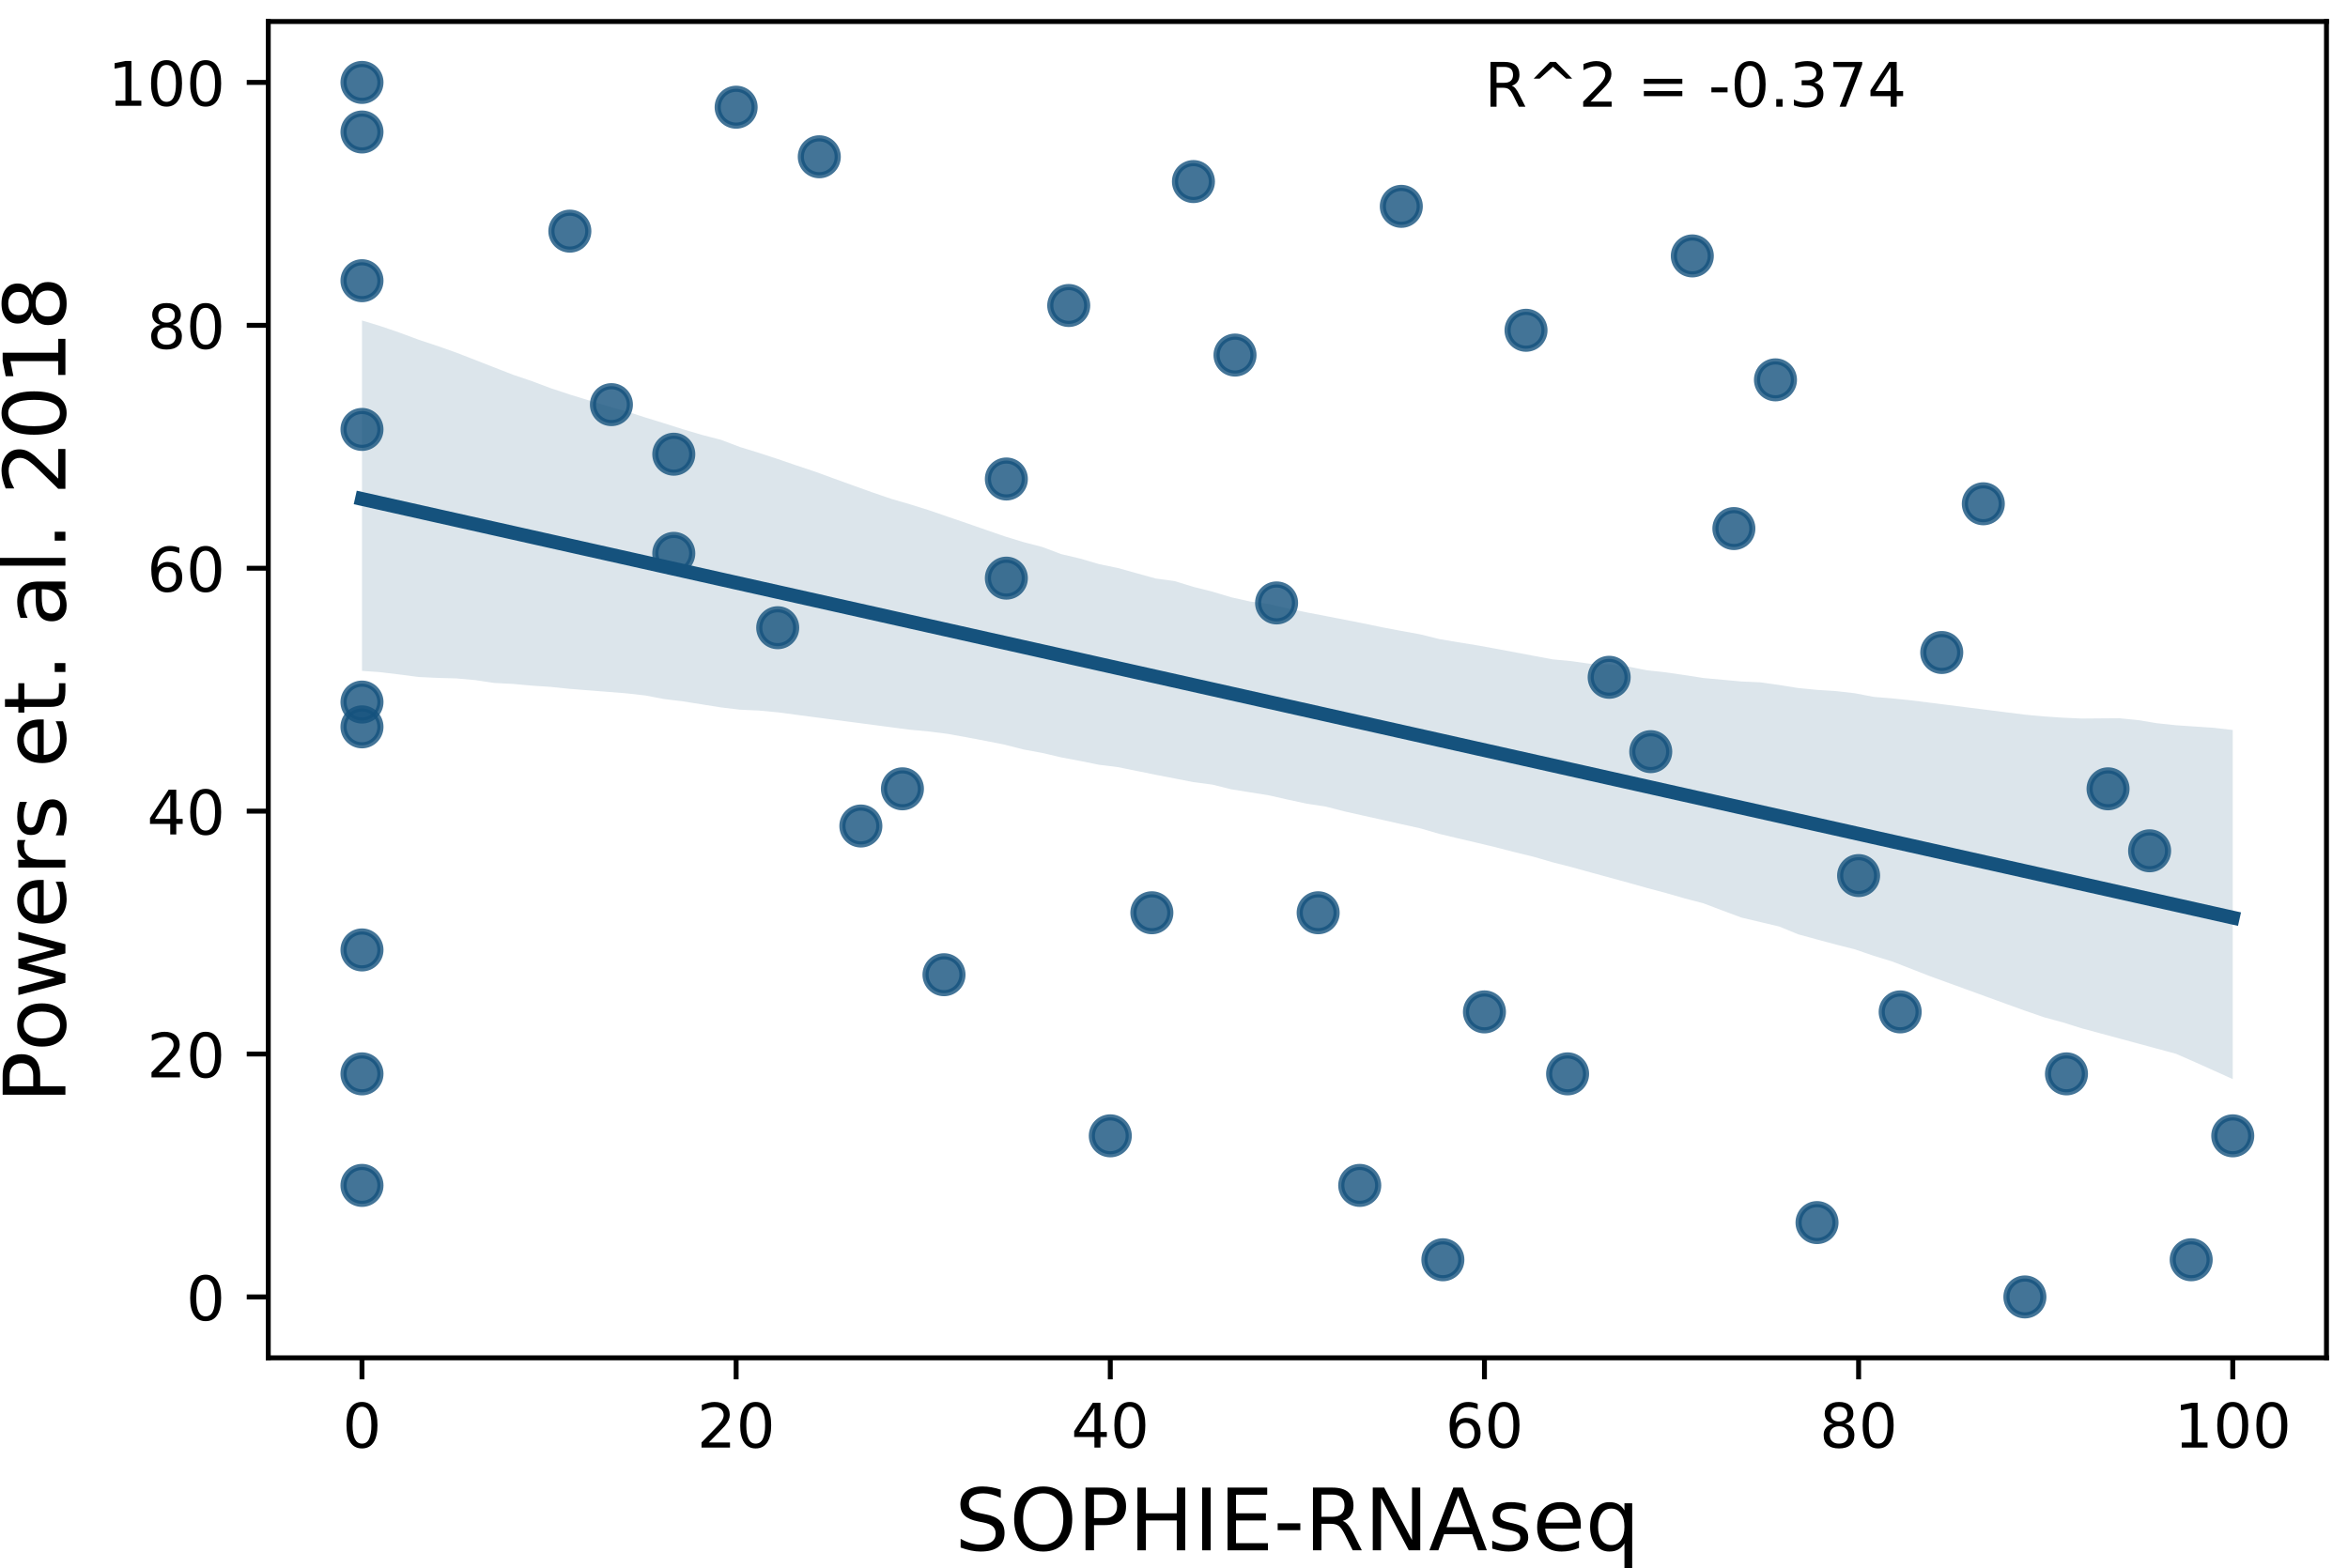 <?xml version="1.0" encoding="utf-8" standalone="no"?>
<!DOCTYPE svg PUBLIC "-//W3C//DTD SVG 1.1//EN"
  "http://www.w3.org/Graphics/SVG/1.1/DTD/svg11.dtd">
<!-- Created with matplotlib (https://matplotlib.org/) -->
<svg height="255.167pt" version="1.1" viewBox="0 0 381.937 255.167" width="381.937pt" xmlns="http://www.w3.org/2000/svg" xmlns:xlink="http://www.w3.org/1999/xlink">
 <defs>
  <style type="text/css">
*{stroke-linecap:butt;stroke-linejoin:round;}
  </style>
 </defs>
 <g id="figure_1">
  <g id="patch_1">
   <path d="M 0 255.167
L 381.937 255.167
L 381.937 0
L 0 0
z
" style="fill:none;"/>
  </g>
  <g id="axes_1">
   <g id="patch_2">
    <path d="M 43.637 220.94
L 378.437 220.94
L 378.437 3.5
L 43.637 3.5
z
" style="fill:none;"/>
   </g>
   <g id="PathCollection_1">
    <defs>
     <path d="M 0 3
C 0.796 3 1.559 2.684 2.121 2.121
C 2.684 1.559 3 0.796 3 0
C 3 -0.796 2.684 -1.559 2.121 -2.121
C 1.559 -2.684 0.796 -3 0 -3
C -0.796 -3 -1.559 -2.684 -2.121 -2.121
C -2.684 -1.559 -3 -0.796 -3 0
C -3 0.796 -2.684 1.559 -2.121 2.121
C -1.559 2.684 -0.796 3 0 3
z
" id="ma6143e2be0" style="stroke:#15527d;stroke-opacity:0.8;"/>
    </defs>
    <g clip-path="url(#p92feacc9fe)">
     <use style="fill:#15527d;fill-opacity:0.8;stroke:#15527d;stroke-opacity:0.8;" x="58.882" xlink:href="#ma6143e2be0" y="13.411"/>
     <use style="fill:#15527d;fill-opacity:0.8;stroke:#15527d;stroke-opacity:0.8;" x="153.556" xlink:href="#ma6143e2be0" y="158.6"/>
     <use style="fill:#15527d;fill-opacity:0.8;stroke:#15527d;stroke-opacity:0.8;" x="309.092" xlink:href="#ma6143e2be0" y="164.649"/>
     <use style="fill:#15527d;fill-opacity:0.8;stroke:#15527d;stroke-opacity:0.8;" x="58.882" xlink:href="#ma6143e2be0" y="118.27"/>
     <use style="fill:#15527d;fill-opacity:0.8;stroke:#15527d;stroke-opacity:0.8;" x="248.23" xlink:href="#ma6143e2be0" y="53.741"/>
     <use style="fill:#15527d;fill-opacity:0.8;stroke:#15527d;stroke-opacity:0.8;" x="109.601" xlink:href="#ma6143e2be0" y="90.038"/>
     <use style="fill:#15527d;fill-opacity:0.8;stroke:#15527d;stroke-opacity:0.8;" x="282.042" xlink:href="#ma6143e2be0" y="86.005"/>
     <use style="fill:#15527d;fill-opacity:0.8;stroke:#15527d;stroke-opacity:0.8;" x="187.368" xlink:href="#ma6143e2be0" y="148.517"/>
     <use style="fill:#15527d;fill-opacity:0.8;stroke:#15527d;stroke-opacity:0.8;" x="194.131" xlink:href="#ma6143e2be0" y="29.543"/>
     <use style="fill:#15527d;fill-opacity:0.8;stroke:#15527d;stroke-opacity:0.8;" x="92.694" xlink:href="#ma6143e2be0" y="37.609"/>
     <use style="fill:#15527d;fill-opacity:0.8;stroke:#15527d;stroke-opacity:0.8;" x="133.269" xlink:href="#ma6143e2be0" y="25.51"/>
     <use style="fill:#15527d;fill-opacity:0.8;stroke:#15527d;stroke-opacity:0.8;" x="163.7" xlink:href="#ma6143e2be0" y="94.071"/>
     <use style="fill:#15527d;fill-opacity:0.8;stroke:#15527d;stroke-opacity:0.8;" x="173.844" xlink:href="#ma6143e2be0" y="49.708"/>
     <use style="fill:#15527d;fill-opacity:0.8;stroke:#15527d;stroke-opacity:0.8;" x="58.882" xlink:href="#ma6143e2be0" y="174.732"/>
     <use style="fill:#15527d;fill-opacity:0.8;stroke:#15527d;stroke-opacity:0.8;" x="200.893" xlink:href="#ma6143e2be0" y="57.774"/>
     <use style="fill:#15527d;fill-opacity:0.8;stroke:#15527d;stroke-opacity:0.8;" x="221.181" xlink:href="#ma6143e2be0" y="192.88"/>
     <use style="fill:#15527d;fill-opacity:0.8;stroke:#15527d;stroke-opacity:0.8;" x="180.606" xlink:href="#ma6143e2be0" y="184.814"/>
     <use style="fill:#15527d;fill-opacity:0.8;stroke:#15527d;stroke-opacity:0.8;" x="163.7" xlink:href="#ma6143e2be0" y="77.939"/>
     <use style="fill:#15527d;fill-opacity:0.8;stroke:#15527d;stroke-opacity:0.8;" x="234.705" xlink:href="#ma6143e2be0" y="204.98"/>
     <use style="fill:#15527d;fill-opacity:0.8;stroke:#15527d;stroke-opacity:0.8;" x="214.418" xlink:href="#ma6143e2be0" y="148.517"/>
     <use style="fill:#15527d;fill-opacity:0.8;stroke:#15527d;stroke-opacity:0.8;" x="254.993" xlink:href="#ma6143e2be0" y="174.732"/>
     <use style="fill:#15527d;fill-opacity:0.8;stroke:#15527d;stroke-opacity:0.8;" x="58.882" xlink:href="#ma6143e2be0" y="114.237"/>
     <use style="fill:#15527d;fill-opacity:0.8;stroke:#15527d;stroke-opacity:0.8;" x="146.794" xlink:href="#ma6143e2be0" y="128.352"/>
     <use style="fill:#15527d;fill-opacity:0.8;stroke:#15527d;stroke-opacity:0.8;" x="329.379" xlink:href="#ma6143e2be0" y="211.029"/>
     <use style="fill:#15527d;fill-opacity:0.8;stroke:#15527d;stroke-opacity:0.8;" x="315.854" xlink:href="#ma6143e2be0" y="106.17"/>
     <use style="fill:#15527d;fill-opacity:0.8;stroke:#15527d;stroke-opacity:0.8;" x="109.601" xlink:href="#ma6143e2be0" y="73.906"/>
     <use style="fill:#15527d;fill-opacity:0.8;stroke:#15527d;stroke-opacity:0.8;" x="58.882" xlink:href="#ma6143e2be0" y="45.675"/>
     <use style="fill:#15527d;fill-opacity:0.8;stroke:#15527d;stroke-opacity:0.8;" x="58.882" xlink:href="#ma6143e2be0" y="154.567"/>
     <use style="fill:#15527d;fill-opacity:0.8;stroke:#15527d;stroke-opacity:0.8;" x="126.507" xlink:href="#ma6143e2be0" y="102.137"/>
     <use style="fill:#15527d;fill-opacity:0.8;stroke:#15527d;stroke-opacity:0.8;" x="275.28" xlink:href="#ma6143e2be0" y="41.642"/>
     <use style="fill:#15527d;fill-opacity:0.8;stroke:#15527d;stroke-opacity:0.8;" x="140.031" xlink:href="#ma6143e2be0" y="134.402"/>
     <use style="fill:#15527d;fill-opacity:0.8;stroke:#15527d;stroke-opacity:0.8;" x="261.755" xlink:href="#ma6143e2be0" y="110.203"/>
     <use style="fill:#15527d;fill-opacity:0.8;stroke:#15527d;stroke-opacity:0.8;" x="336.142" xlink:href="#ma6143e2be0" y="174.732"/>
     <use style="fill:#15527d;fill-opacity:0.8;stroke:#15527d;stroke-opacity:0.8;" x="322.617" xlink:href="#ma6143e2be0" y="81.972"/>
     <use style="fill:#15527d;fill-opacity:0.8;stroke:#15527d;stroke-opacity:0.8;" x="58.882" xlink:href="#ma6143e2be0" y="192.88"/>
     <use style="fill:#15527d;fill-opacity:0.8;stroke:#15527d;stroke-opacity:0.8;" x="119.744" xlink:href="#ma6143e2be0" y="17.444"/>
     <use style="fill:#15527d;fill-opacity:0.8;stroke:#15527d;stroke-opacity:0.8;" x="241.468" xlink:href="#ma6143e2be0" y="164.649"/>
     <use style="fill:#15527d;fill-opacity:0.8;stroke:#15527d;stroke-opacity:0.8;" x="227.943" xlink:href="#ma6143e2be0" y="33.576"/>
     <use style="fill:#15527d;fill-opacity:0.8;stroke:#15527d;stroke-opacity:0.8;" x="58.882" xlink:href="#ma6143e2be0" y="21.477"/>
     <use style="fill:#15527d;fill-opacity:0.8;stroke:#15527d;stroke-opacity:0.8;" x="342.904" xlink:href="#ma6143e2be0" y="128.352"/>
     <use style="fill:#15527d;fill-opacity:0.8;stroke:#15527d;stroke-opacity:0.8;" x="207.656" xlink:href="#ma6143e2be0" y="98.104"/>
     <use style="fill:#15527d;fill-opacity:0.8;stroke:#15527d;stroke-opacity:0.8;" x="302.33" xlink:href="#ma6143e2be0" y="142.468"/>
     <use style="fill:#15527d;fill-opacity:0.8;stroke:#15527d;stroke-opacity:0.8;" x="356.429" xlink:href="#ma6143e2be0" y="204.98"/>
     <use style="fill:#15527d;fill-opacity:0.8;stroke:#15527d;stroke-opacity:0.8;" x="363.191" xlink:href="#ma6143e2be0" y="184.814"/>
     <use style="fill:#15527d;fill-opacity:0.8;stroke:#15527d;stroke-opacity:0.8;" x="288.805" xlink:href="#ma6143e2be0" y="61.807"/>
     <use style="fill:#15527d;fill-opacity:0.8;stroke:#15527d;stroke-opacity:0.8;" x="58.882" xlink:href="#ma6143e2be0" y="69.873"/>
     <use style="fill:#15527d;fill-opacity:0.8;stroke:#15527d;stroke-opacity:0.8;" x="349.667" xlink:href="#ma6143e2be0" y="138.435"/>
     <use style="fill:#15527d;fill-opacity:0.8;stroke:#15527d;stroke-opacity:0.8;" x="99.457" xlink:href="#ma6143e2be0" y="65.84"/>
     <use style="fill:#15527d;fill-opacity:0.8;stroke:#15527d;stroke-opacity:0.8;" x="295.567" xlink:href="#ma6143e2be0" y="198.93"/>
     <use style="fill:#15527d;fill-opacity:0.8;stroke:#15527d;stroke-opacity:0.8;" x="268.517" xlink:href="#ma6143e2be0" y="122.303"/>
    </g>
   </g>
   <g id="PolyCollection_1">
    <path clip-path="url(#p92feacc9fe)" d="M 58.882 52.145
L 58.882 109.159
L 61.956 109.383
L 65.03 109.754
L 68.104 110.156
L 71.178 110.302
L 74.251 110.388
L 77.325 110.666
L 80.399 111.125
L 83.473 111.284
L 86.547 111.563
L 89.621 111.768
L 92.694 112.088
L 95.768 112.331
L 98.842 112.574
L 101.916 112.817
L 104.99 113.167
L 108.064 113.748
L 111.137 114.127
L 114.211 114.617
L 117.285 115.105
L 120.359 115.475
L 123.433 115.616
L 126.507 115.905
L 129.58 116.313
L 132.654 116.717
L 135.728 117.121
L 138.802 117.526
L 141.876 117.93
L 144.95 118.334
L 148.023 118.734
L 151.097 119.021
L 154.171 119.414
L 157.245 119.97
L 160.319 120.551
L 163.393 121.161
L 166.466 121.944
L 169.54 122.513
L 172.614 123.235
L 175.688 123.814
L 178.762 124.436
L 181.835 124.822
L 184.909 125.443
L 187.983 126.067
L 191.057 126.662
L 194.131 127.265
L 197.205 127.666
L 200.278 128.43
L 203.352 128.924
L 206.426 129.417
L 209.5 130.11
L 212.574 130.774
L 215.648 131.241
L 218.721 132.031
L 221.795 132.721
L 224.869 133.403
L 227.943 134.1
L 231.017 134.775
L 234.091 135.673
L 237.164 136.408
L 240.238 137.127
L 243.312 137.865
L 246.386 138.656
L 249.46 139.408
L 252.534 140.3
L 255.607 141.088
L 258.681 141.937
L 261.755 142.777
L 264.829 143.617
L 267.903 144.484
L 270.977 145.302
L 274.05 146.185
L 277.124 146.993
L 280.198 148.161
L 283.272 149.301
L 286.346 150.031
L 289.42 150.757
L 292.493 152.023
L 295.567 152.862
L 298.641 153.69
L 301.715 154.469
L 304.789 155.522
L 307.862 156.469
L 310.936 157.667
L 314.01 158.865
L 317.084 159.982
L 320.158 161.1
L 323.232 162.218
L 326.305 163.335
L 329.379 164.448
L 332.453 165.512
L 335.527 166.349
L 338.601 167.315
L 341.675 168.146
L 344.748 168.977
L 347.822 169.807
L 350.896 170.638
L 353.97 171.47
L 357.044 172.818
L 360.118 174.201
L 363.191 175.585
L 363.191 118.784
L 363.191 118.784
L 360.118 118.424
L 357.044 118.216
L 353.97 118.008
L 350.896 117.683
L 347.822 117.175
L 344.748 116.867
L 341.675 116.889
L 338.601 116.915
L 335.527 116.776
L 332.453 116.572
L 329.379 116.284
L 326.305 115.897
L 323.232 115.51
L 320.158 115.122
L 317.084 114.735
L 314.01 114.348
L 310.936 113.963
L 307.862 113.645
L 304.789 113.391
L 301.715 112.802
L 298.641 112.448
L 295.567 112.251
L 292.493 111.948
L 289.42 111.457
L 286.346 111.024
L 283.272 110.888
L 280.198 110.606
L 277.124 110.324
L 274.05 109.848
L 270.977 109.403
L 267.903 109.065
L 264.829 108.463
L 261.755 108.102
L 258.681 108.015
L 255.607 107.575
L 252.534 107.284
L 249.46 106.706
L 246.386 106.129
L 243.312 105.552
L 240.238 104.995
L 237.164 104.502
L 234.091 103.978
L 231.017 103.216
L 227.943 102.656
L 224.869 102.077
L 221.795 101.437
L 218.721 100.836
L 215.648 100.235
L 212.574 99.648
L 209.5 99.01
L 206.426 98.3
L 203.352 97.875
L 200.278 97.187
L 197.205 96.266
L 194.131 95.495
L 191.057 94.548
L 187.983 94.129
L 184.909 93.28
L 181.835 92.422
L 178.762 91.786
L 175.688 90.884
L 172.614 90.158
L 169.54 88.999
L 166.466 88.203
L 163.393 87.26
L 160.319 86.199
L 157.245 85.127
L 154.171 84.077
L 151.097 83.018
L 148.023 82.055
L 144.95 81.163
L 141.876 80.108
L 138.802 79.004
L 135.728 77.892
L 132.654 76.77
L 129.58 75.742
L 126.507 74.686
L 123.433 73.683
L 120.359 72.733
L 117.285 71.566
L 114.211 70.772
L 111.137 69.86
L 108.064 68.883
L 104.99 67.937
L 101.916 66.943
L 98.842 66.094
L 95.768 65.145
L 92.694 64.196
L 89.621 63.18
L 86.547 62.027
L 83.473 60.983
L 80.399 59.784
L 77.325 58.585
L 74.251 57.387
L 71.178 56.299
L 68.104 55.277
L 65.03 54.138
L 61.956 53.081
L 58.882 52.145
z
" style="fill:#15527d;fill-opacity:0.15;"/>
   </g>
   <g id="matplotlib.axis_1">
    <g id="xtick_1">
     <g id="line2d_1">
      <defs>
       <path d="M 0 0
L 0 3.5
" id="mdc8417cf41" style="stroke:#000000;stroke-width:0.8;"/>
      </defs>
      <g>
       <use style="stroke:#000000;stroke-width:0.8;" x="58.882" xlink:href="#mdc8417cf41" y="220.94"/>
      </g>
     </g>
     <g id="text_1">
      <!-- 0 -->
      <defs>
       <path d="M 31.781 66.406
Q 24.172 66.406 20.328 58.906
Q 16.5 51.422 16.5 36.375
Q 16.5 21.391 20.328 13.891
Q 24.172 6.391 31.781 6.391
Q 39.453 6.391 43.281 13.891
Q 47.125 21.391 47.125 36.375
Q 47.125 51.422 43.281 58.906
Q 39.453 66.406 31.781 66.406
z
M 31.781 74.219
Q 44.047 74.219 50.516 64.516
Q 56.984 54.828 56.984 36.375
Q 56.984 17.969 50.516 8.266
Q 44.047 -1.422 31.781 -1.422
Q 19.531 -1.422 13.062 8.266
Q 6.594 17.969 6.594 36.375
Q 6.594 54.828 13.062 64.516
Q 19.531 74.219 31.781 74.219
z
" id="DejaVuSans-48"/>
      </defs>
      <g transform="translate(55.701 235.538)scale(0.1 -0.1)">
       <use xlink:href="#DejaVuSans-48"/>
      </g>
     </g>
    </g>
    <g id="xtick_2">
     <g id="line2d_2">
      <g>
       <use style="stroke:#000000;stroke-width:0.8;" x="119.744" xlink:href="#mdc8417cf41" y="220.94"/>
      </g>
     </g>
     <g id="text_2">
      <!-- 20 -->
      <defs>
       <path d="M 19.188 8.297
L 53.609 8.297
L 53.609 0
L 7.328 0
L 7.328 8.297
Q 12.938 14.109 22.625 23.891
Q 32.328 33.688 34.812 36.531
Q 39.547 41.844 41.422 45.531
Q 43.312 49.219 43.312 52.781
Q 43.312 58.594 39.234 62.25
Q 35.156 65.922 28.609 65.922
Q 23.969 65.922 18.812 64.312
Q 13.672 62.703 7.812 59.422
L 7.812 69.391
Q 13.766 71.781 18.938 73
Q 24.125 74.219 28.422 74.219
Q 39.75 74.219 46.484 68.547
Q 53.219 62.891 53.219 53.422
Q 53.219 48.922 51.531 44.891
Q 49.859 40.875 45.406 35.406
Q 44.188 33.984 37.641 27.219
Q 31.109 20.453 19.188 8.297
z
" id="DejaVuSans-50"/>
      </defs>
      <g transform="translate(113.382 235.538)scale(0.1 -0.1)">
       <use xlink:href="#DejaVuSans-50"/>
       <use x="63.623" xlink:href="#DejaVuSans-48"/>
      </g>
     </g>
    </g>
    <g id="xtick_3">
     <g id="line2d_3">
      <g>
       <use style="stroke:#000000;stroke-width:0.8;" x="180.606" xlink:href="#mdc8417cf41" y="220.94"/>
      </g>
     </g>
     <g id="text_3">
      <!-- 40 -->
      <defs>
       <path d="M 37.797 64.312
L 12.891 25.391
L 37.797 25.391
z
M 35.203 72.906
L 47.609 72.906
L 47.609 25.391
L 58.016 25.391
L 58.016 17.188
L 47.609 17.188
L 47.609 0
L 37.797 0
L 37.797 17.188
L 4.891 17.188
L 4.891 26.703
z
" id="DejaVuSans-52"/>
      </defs>
      <g transform="translate(174.243 235.538)scale(0.1 -0.1)">
       <use xlink:href="#DejaVuSans-52"/>
       <use x="63.623" xlink:href="#DejaVuSans-48"/>
      </g>
     </g>
    </g>
    <g id="xtick_4">
     <g id="line2d_4">
      <g>
       <use style="stroke:#000000;stroke-width:0.8;" x="241.468" xlink:href="#mdc8417cf41" y="220.94"/>
      </g>
     </g>
     <g id="text_4">
      <!-- 60 -->
      <defs>
       <path d="M 33.016 40.375
Q 26.375 40.375 22.484 35.828
Q 18.609 31.297 18.609 23.391
Q 18.609 15.531 22.484 10.953
Q 26.375 6.391 33.016 6.391
Q 39.656 6.391 43.531 10.953
Q 47.406 15.531 47.406 23.391
Q 47.406 31.297 43.531 35.828
Q 39.656 40.375 33.016 40.375
z
M 52.594 71.297
L 52.594 62.312
Q 48.875 64.062 45.094 64.984
Q 41.312 65.922 37.594 65.922
Q 27.828 65.922 22.672 59.328
Q 17.531 52.734 16.797 39.406
Q 19.672 43.656 24.016 45.922
Q 28.375 48.188 33.594 48.188
Q 44.578 48.188 50.953 41.516
Q 57.328 34.859 57.328 23.391
Q 57.328 12.156 50.688 5.359
Q 44.047 -1.422 33.016 -1.422
Q 20.359 -1.422 13.672 8.266
Q 6.984 17.969 6.984 36.375
Q 6.984 53.656 15.188 63.938
Q 23.391 74.219 37.203 74.219
Q 40.922 74.219 44.703 73.484
Q 48.484 72.75 52.594 71.297
z
" id="DejaVuSans-54"/>
      </defs>
      <g transform="translate(235.105 235.538)scale(0.1 -0.1)">
       <use xlink:href="#DejaVuSans-54"/>
       <use x="63.623" xlink:href="#DejaVuSans-48"/>
      </g>
     </g>
    </g>
    <g id="xtick_5">
     <g id="line2d_5">
      <g>
       <use style="stroke:#000000;stroke-width:0.8;" x="302.33" xlink:href="#mdc8417cf41" y="220.94"/>
      </g>
     </g>
     <g id="text_5">
      <!-- 80 -->
      <defs>
       <path d="M 31.781 34.625
Q 24.75 34.625 20.719 30.859
Q 16.703 27.094 16.703 20.516
Q 16.703 13.922 20.719 10.156
Q 24.75 6.391 31.781 6.391
Q 38.812 6.391 42.859 10.172
Q 46.922 13.969 46.922 20.516
Q 46.922 27.094 42.891 30.859
Q 38.875 34.625 31.781 34.625
z
M 21.922 38.812
Q 15.578 40.375 12.031 44.719
Q 8.5 49.078 8.5 55.328
Q 8.5 64.062 14.719 69.141
Q 20.953 74.219 31.781 74.219
Q 42.672 74.219 48.875 69.141
Q 55.078 64.062 55.078 55.328
Q 55.078 49.078 51.531 44.719
Q 48 40.375 41.703 38.812
Q 48.828 37.156 52.797 32.312
Q 56.781 27.484 56.781 20.516
Q 56.781 9.906 50.312 4.234
Q 43.844 -1.422 31.781 -1.422
Q 19.734 -1.422 13.25 4.234
Q 6.781 9.906 6.781 20.516
Q 6.781 27.484 10.781 32.312
Q 14.797 37.156 21.922 38.812
z
M 18.312 54.391
Q 18.312 48.734 21.844 45.562
Q 25.391 42.391 31.781 42.391
Q 38.141 42.391 41.719 45.562
Q 45.312 48.734 45.312 54.391
Q 45.312 60.062 41.719 63.234
Q 38.141 66.406 31.781 66.406
Q 25.391 66.406 21.844 63.234
Q 18.312 60.062 18.312 54.391
z
" id="DejaVuSans-56"/>
      </defs>
      <g transform="translate(295.967 235.538)scale(0.1 -0.1)">
       <use xlink:href="#DejaVuSans-56"/>
       <use x="63.623" xlink:href="#DejaVuSans-48"/>
      </g>
     </g>
    </g>
    <g id="xtick_6">
     <g id="line2d_6">
      <g>
       <use style="stroke:#000000;stroke-width:0.8;" x="363.191" xlink:href="#mdc8417cf41" y="220.94"/>
      </g>
     </g>
     <g id="text_6">
      <!-- 100 -->
      <defs>
       <path d="M 12.406 8.297
L 28.516 8.297
L 28.516 63.922
L 10.984 60.406
L 10.984 69.391
L 28.422 72.906
L 38.281 72.906
L 38.281 8.297
L 54.391 8.297
L 54.391 0
L 12.406 0
z
" id="DejaVuSans-49"/>
      </defs>
      <g transform="translate(353.648 235.538)scale(0.1 -0.1)">
       <use xlink:href="#DejaVuSans-49"/>
       <use x="63.623" xlink:href="#DejaVuSans-48"/>
       <use x="127.246" xlink:href="#DejaVuSans-48"/>
      </g>
     </g>
    </g>
    <g id="text_7">
     <!-- SOPHIE-RNAseq -->
     <defs>
      <path d="M 53.516 70.516
L 53.516 60.891
Q 47.906 63.578 42.922 64.891
Q 37.938 66.219 33.297 66.219
Q 25.25 66.219 20.875 63.094
Q 16.5 59.969 16.5 54.203
Q 16.5 49.359 19.406 46.891
Q 22.312 44.438 30.422 42.922
L 36.375 41.703
Q 47.406 39.594 52.656 34.297
Q 57.906 29 57.906 20.125
Q 57.906 9.516 50.797 4.047
Q 43.703 -1.422 29.984 -1.422
Q 24.812 -1.422 18.969 -0.25
Q 13.141 0.922 6.891 3.219
L 6.891 13.375
Q 12.891 10.016 18.656 8.297
Q 24.422 6.594 29.984 6.594
Q 38.422 6.594 43.016 9.906
Q 47.609 13.234 47.609 19.391
Q 47.609 24.75 44.312 27.781
Q 41.016 30.812 33.5 32.328
L 27.484 33.5
Q 16.453 35.688 11.516 40.375
Q 6.594 45.062 6.594 53.422
Q 6.594 63.094 13.406 68.656
Q 20.219 74.219 32.172 74.219
Q 37.312 74.219 42.625 73.281
Q 47.953 72.359 53.516 70.516
z
" id="DejaVuSans-83"/>
      <path d="M 39.406 66.219
Q 28.656 66.219 22.328 58.203
Q 16.016 50.203 16.016 36.375
Q 16.016 22.609 22.328 14.594
Q 28.656 6.594 39.406 6.594
Q 50.141 6.594 56.422 14.594
Q 62.703 22.609 62.703 36.375
Q 62.703 50.203 56.422 58.203
Q 50.141 66.219 39.406 66.219
z
M 39.406 74.219
Q 54.734 74.219 63.906 63.938
Q 73.094 53.656 73.094 36.375
Q 73.094 19.141 63.906 8.859
Q 54.734 -1.422 39.406 -1.422
Q 24.031 -1.422 14.812 8.828
Q 5.609 19.094 5.609 36.375
Q 5.609 53.656 14.812 63.938
Q 24.031 74.219 39.406 74.219
z
" id="DejaVuSans-79"/>
      <path d="M 19.672 64.797
L 19.672 37.406
L 32.078 37.406
Q 38.969 37.406 42.719 40.969
Q 46.484 44.531 46.484 51.125
Q 46.484 57.672 42.719 61.234
Q 38.969 64.797 32.078 64.797
z
M 9.812 72.906
L 32.078 72.906
Q 44.344 72.906 50.609 67.359
Q 56.891 61.812 56.891 51.125
Q 56.891 40.328 50.609 34.812
Q 44.344 29.297 32.078 29.297
L 19.672 29.297
L 19.672 0
L 9.812 0
z
" id="DejaVuSans-80"/>
      <path d="M 9.812 72.906
L 19.672 72.906
L 19.672 43.016
L 55.516 43.016
L 55.516 72.906
L 65.375 72.906
L 65.375 0
L 55.516 0
L 55.516 34.719
L 19.672 34.719
L 19.672 0
L 9.812 0
z
" id="DejaVuSans-72"/>
      <path d="M 9.812 72.906
L 19.672 72.906
L 19.672 0
L 9.812 0
z
" id="DejaVuSans-73"/>
      <path d="M 9.812 72.906
L 55.906 72.906
L 55.906 64.594
L 19.672 64.594
L 19.672 43.016
L 54.391 43.016
L 54.391 34.719
L 19.672 34.719
L 19.672 8.297
L 56.781 8.297
L 56.781 0
L 9.812 0
z
" id="DejaVuSans-69"/>
      <path d="M 4.891 31.391
L 31.203 31.391
L 31.203 23.391
L 4.891 23.391
z
" id="DejaVuSans-45"/>
      <path d="M 44.391 34.188
Q 47.562 33.109 50.562 29.594
Q 53.562 26.078 56.594 19.922
L 66.609 0
L 56 0
L 46.688 18.703
Q 43.062 26.031 39.672 28.422
Q 36.281 30.812 30.422 30.812
L 19.672 30.812
L 19.672 0
L 9.812 0
L 9.812 72.906
L 32.078 72.906
Q 44.578 72.906 50.734 67.672
Q 56.891 62.453 56.891 51.906
Q 56.891 45.016 53.688 40.469
Q 50.484 35.938 44.391 34.188
z
M 19.672 64.797
L 19.672 38.922
L 32.078 38.922
Q 39.203 38.922 42.844 42.219
Q 46.484 45.516 46.484 51.906
Q 46.484 58.297 42.844 61.547
Q 39.203 64.797 32.078 64.797
z
" id="DejaVuSans-82"/>
      <path d="M 9.812 72.906
L 23.094 72.906
L 55.422 11.922
L 55.422 72.906
L 64.984 72.906
L 64.984 0
L 51.703 0
L 19.391 60.984
L 19.391 0
L 9.812 0
z
" id="DejaVuSans-78"/>
      <path d="M 34.188 63.188
L 20.797 26.906
L 47.609 26.906
z
M 28.609 72.906
L 39.797 72.906
L 67.578 0
L 57.328 0
L 50.688 18.703
L 17.828 18.703
L 11.188 0
L 0.781 0
z
" id="DejaVuSans-65"/>
      <path d="M 44.281 53.078
L 44.281 44.578
Q 40.484 46.531 36.375 47.5
Q 32.281 48.484 27.875 48.484
Q 21.188 48.484 17.844 46.438
Q 14.5 44.391 14.5 40.281
Q 14.5 37.156 16.891 35.375
Q 19.281 33.594 26.516 31.984
L 29.594 31.297
Q 39.156 29.25 43.188 25.516
Q 47.219 21.781 47.219 15.094
Q 47.219 7.469 41.188 3.016
Q 35.156 -1.422 24.609 -1.422
Q 20.219 -1.422 15.453 -0.562
Q 10.688 0.297 5.422 2
L 5.422 11.281
Q 10.406 8.688 15.234 7.391
Q 20.062 6.109 24.812 6.109
Q 31.156 6.109 34.562 8.281
Q 37.984 10.453 37.984 14.406
Q 37.984 18.062 35.516 20.016
Q 33.062 21.969 24.703 23.781
L 21.578 24.516
Q 13.234 26.266 9.516 29.906
Q 5.812 33.547 5.812 39.891
Q 5.812 47.609 11.281 51.797
Q 16.75 56 26.812 56
Q 31.781 56 36.172 55.266
Q 40.578 54.547 44.281 53.078
z
" id="DejaVuSans-115"/>
      <path d="M 56.203 29.594
L 56.203 25.203
L 14.891 25.203
Q 15.484 15.922 20.484 11.062
Q 25.484 6.203 34.422 6.203
Q 39.594 6.203 44.453 7.469
Q 49.312 8.734 54.109 11.281
L 54.109 2.781
Q 49.266 0.734 44.188 -0.344
Q 39.109 -1.422 33.891 -1.422
Q 20.797 -1.422 13.156 6.188
Q 5.516 13.812 5.516 26.812
Q 5.516 40.234 12.766 48.109
Q 20.016 56 32.328 56
Q 43.359 56 49.781 48.891
Q 56.203 41.797 56.203 29.594
z
M 47.219 32.234
Q 47.125 39.594 43.094 43.984
Q 39.062 48.391 32.422 48.391
Q 24.906 48.391 20.391 44.141
Q 15.875 39.891 15.188 32.172
z
" id="DejaVuSans-101"/>
      <path d="M 14.797 27.297
Q 14.797 17.391 18.875 11.75
Q 22.953 6.109 30.078 6.109
Q 37.203 6.109 41.297 11.75
Q 45.406 17.391 45.406 27.297
Q 45.406 37.203 41.297 42.844
Q 37.203 48.484 30.078 48.484
Q 22.953 48.484 18.875 42.844
Q 14.797 37.203 14.797 27.297
z
M 45.406 8.203
Q 42.578 3.328 38.25 0.953
Q 33.938 -1.422 27.875 -1.422
Q 17.969 -1.422 11.734 6.484
Q 5.516 14.406 5.516 27.297
Q 5.516 40.188 11.734 48.094
Q 17.969 56 27.875 56
Q 33.938 56 38.25 53.625
Q 42.578 51.266 45.406 46.391
L 45.406 54.688
L 54.391 54.688
L 54.391 -20.797
L 45.406 -20.797
z
" id="DejaVuSans-113"/>
     </defs>
     <g transform="translate(155.297 252.256)scale(0.14 -0.14)">
      <use xlink:href="#DejaVuSans-83"/>
      <use x="63.477" xlink:href="#DejaVuSans-79"/>
      <use x="142.188" xlink:href="#DejaVuSans-80"/>
      <use x="202.49" xlink:href="#DejaVuSans-72"/>
      <use x="277.686" xlink:href="#DejaVuSans-73"/>
      <use x="307.178" xlink:href="#DejaVuSans-69"/>
      <use x="370.361" xlink:href="#DejaVuSans-45"/>
      <use x="406.445" xlink:href="#DejaVuSans-82"/>
      <use x="475.928" xlink:href="#DejaVuSans-78"/>
      <use x="550.732" xlink:href="#DejaVuSans-65"/>
      <use x="619.141" xlink:href="#DejaVuSans-115"/>
      <use x="671.24" xlink:href="#DejaVuSans-101"/>
      <use x="732.764" xlink:href="#DejaVuSans-113"/>
     </g>
    </g>
   </g>
   <g id="matplotlib.axis_2">
    <g id="ytick_1">
     <g id="line2d_7">
      <defs>
       <path d="M 0 0
L -3.5 0
" id="m86b08c9c47" style="stroke:#000000;stroke-width:0.8;"/>
      </defs>
      <g>
       <use style="stroke:#000000;stroke-width:0.8;" x="43.637" xlink:href="#m86b08c9c47" y="211.029"/>
      </g>
     </g>
     <g id="text_8">
      <!-- 0 -->
      <g transform="translate(30.274 214.828)scale(0.1 -0.1)">
       <use xlink:href="#DejaVuSans-48"/>
      </g>
     </g>
    </g>
    <g id="ytick_2">
     <g id="line2d_8">
      <g>
       <use style="stroke:#000000;stroke-width:0.8;" x="43.637" xlink:href="#m86b08c9c47" y="171.505"/>
      </g>
     </g>
     <g id="text_9">
      <!-- 20 -->
      <g transform="translate(23.912 175.305)scale(0.1 -0.1)">
       <use xlink:href="#DejaVuSans-50"/>
       <use x="63.623" xlink:href="#DejaVuSans-48"/>
      </g>
     </g>
    </g>
    <g id="ytick_3">
     <g id="line2d_9">
      <g>
       <use style="stroke:#000000;stroke-width:0.8;" x="43.637" xlink:href="#m86b08c9c47" y="131.982"/>
      </g>
     </g>
     <g id="text_10">
      <!-- 40 -->
      <g transform="translate(23.912 135.781)scale(0.1 -0.1)">
       <use xlink:href="#DejaVuSans-52"/>
       <use x="63.623" xlink:href="#DejaVuSans-48"/>
      </g>
     </g>
    </g>
    <g id="ytick_4">
     <g id="line2d_10">
      <g>
       <use style="stroke:#000000;stroke-width:0.8;" x="43.637" xlink:href="#m86b08c9c47" y="92.458"/>
      </g>
     </g>
     <g id="text_11">
      <!-- 60 -->
      <g transform="translate(23.912 96.257)scale(0.1 -0.1)">
       <use xlink:href="#DejaVuSans-54"/>
       <use x="63.623" xlink:href="#DejaVuSans-48"/>
      </g>
     </g>
    </g>
    <g id="ytick_5">
     <g id="line2d_11">
      <g>
       <use style="stroke:#000000;stroke-width:0.8;" x="43.637" xlink:href="#m86b08c9c47" y="52.935"/>
      </g>
     </g>
     <g id="text_12">
      <!-- 80 -->
      <g transform="translate(23.912 56.734)scale(0.1 -0.1)">
       <use xlink:href="#DejaVuSans-56"/>
       <use x="63.623" xlink:href="#DejaVuSans-48"/>
      </g>
     </g>
    </g>
    <g id="ytick_6">
     <g id="line2d_12">
      <g>
       <use style="stroke:#000000;stroke-width:0.8;" x="43.637" xlink:href="#m86b08c9c47" y="13.411"/>
      </g>
     </g>
     <g id="text_13">
      <!-- 100 -->
      <g transform="translate(17.549 17.21)scale(0.1 -0.1)">
       <use xlink:href="#DejaVuSans-49"/>
       <use x="63.623" xlink:href="#DejaVuSans-48"/>
       <use x="127.246" xlink:href="#DejaVuSans-48"/>
      </g>
     </g>
    </g>
    <g id="text_14">
     <!-- Powers et. al. 2018 -->
     <defs>
      <path d="M 30.609 48.391
Q 23.391 48.391 19.188 42.75
Q 14.984 37.109 14.984 27.297
Q 14.984 17.484 19.156 11.844
Q 23.344 6.203 30.609 6.203
Q 37.797 6.203 41.984 11.859
Q 46.188 17.531 46.188 27.297
Q 46.188 37.016 41.984 42.703
Q 37.797 48.391 30.609 48.391
z
M 30.609 56
Q 42.328 56 49.016 48.375
Q 55.719 40.766 55.719 27.297
Q 55.719 13.875 49.016 6.219
Q 42.328 -1.422 30.609 -1.422
Q 18.844 -1.422 12.172 6.219
Q 5.516 13.875 5.516 27.297
Q 5.516 40.766 12.172 48.375
Q 18.844 56 30.609 56
z
" id="DejaVuSans-111"/>
      <path d="M 4.203 54.688
L 13.188 54.688
L 24.422 12.016
L 35.594 54.688
L 46.188 54.688
L 57.422 12.016
L 68.609 54.688
L 77.594 54.688
L 63.281 0
L 52.688 0
L 40.922 44.828
L 29.109 0
L 18.5 0
z
" id="DejaVuSans-119"/>
      <path d="M 41.109 46.297
Q 39.594 47.172 37.812 47.578
Q 36.031 48 33.891 48
Q 26.266 48 22.188 43.047
Q 18.109 38.094 18.109 28.812
L 18.109 0
L 9.078 0
L 9.078 54.688
L 18.109 54.688
L 18.109 46.188
Q 20.953 51.172 25.484 53.578
Q 30.031 56 36.531 56
Q 37.453 56 38.578 55.875
Q 39.703 55.766 41.062 55.516
z
" id="DejaVuSans-114"/>
      <path id="DejaVuSans-32"/>
      <path d="M 18.312 70.219
L 18.312 54.688
L 36.812 54.688
L 36.812 47.703
L 18.312 47.703
L 18.312 18.016
Q 18.312 11.328 20.141 9.422
Q 21.969 7.516 27.594 7.516
L 36.812 7.516
L 36.812 0
L 27.594 0
Q 17.188 0 13.234 3.875
Q 9.281 7.766 9.281 18.016
L 9.281 47.703
L 2.688 47.703
L 2.688 54.688
L 9.281 54.688
L 9.281 70.219
z
" id="DejaVuSans-116"/>
      <path d="M 10.688 12.406
L 21 12.406
L 21 0
L 10.688 0
z
" id="DejaVuSans-46"/>
      <path d="M 34.281 27.484
Q 23.391 27.484 19.188 25
Q 14.984 22.516 14.984 16.5
Q 14.984 11.719 18.141 8.906
Q 21.297 6.109 26.703 6.109
Q 34.188 6.109 38.703 11.406
Q 43.219 16.703 43.219 25.484
L 43.219 27.484
z
M 52.203 31.203
L 52.203 0
L 43.219 0
L 43.219 8.297
Q 40.141 3.328 35.547 0.953
Q 30.953 -1.422 24.312 -1.422
Q 15.922 -1.422 10.953 3.297
Q 6 8.016 6 15.922
Q 6 25.141 12.172 29.828
Q 18.359 34.516 30.609 34.516
L 43.219 34.516
L 43.219 35.406
Q 43.219 41.609 39.141 45
Q 35.062 48.391 27.688 48.391
Q 23 48.391 18.547 47.266
Q 14.109 46.141 10.016 43.891
L 10.016 52.203
Q 14.938 54.109 19.578 55.047
Q 24.219 56 28.609 56
Q 40.484 56 46.344 49.844
Q 52.203 43.703 52.203 31.203
z
" id="DejaVuSans-97"/>
      <path d="M 9.422 75.984
L 18.406 75.984
L 18.406 0
L 9.422 0
z
" id="DejaVuSans-108"/>
     </defs>
     <g transform="translate(10.638 179.501)rotate(-90)scale(0.14 -0.14)">
      <use xlink:href="#DejaVuSans-80"/>
      <use x="60.256" xlink:href="#DejaVuSans-111"/>
      <use x="121.438" xlink:href="#DejaVuSans-119"/>
      <use x="203.225" xlink:href="#DejaVuSans-101"/>
      <use x="264.748" xlink:href="#DejaVuSans-114"/>
      <use x="305.861" xlink:href="#DejaVuSans-115"/>
      <use x="357.961" xlink:href="#DejaVuSans-32"/>
      <use x="389.748" xlink:href="#DejaVuSans-101"/>
      <use x="451.271" xlink:href="#DejaVuSans-116"/>
      <use x="490.48" xlink:href="#DejaVuSans-46"/>
      <use x="522.268" xlink:href="#DejaVuSans-32"/>
      <use x="554.055" xlink:href="#DejaVuSans-97"/>
      <use x="615.334" xlink:href="#DejaVuSans-108"/>
      <use x="643.117" xlink:href="#DejaVuSans-46"/>
      <use x="674.904" xlink:href="#DejaVuSans-32"/>
      <use x="706.691" xlink:href="#DejaVuSans-50"/>
      <use x="770.314" xlink:href="#DejaVuSans-48"/>
      <use x="833.938" xlink:href="#DejaVuSans-49"/>
      <use x="897.561" xlink:href="#DejaVuSans-56"/>
     </g>
    </g>
   </g>
   <g id="line2d_13">
    <path clip-path="url(#p92feacc9fe)" d="M 58.882 81.187
L 61.956 81.875
L 65.03 82.563
L 68.104 83.251
L 71.178 83.939
L 74.251 84.627
L 77.325 85.315
L 80.399 86.003
L 83.473 86.691
L 86.547 87.38
L 89.621 88.068
L 92.694 88.756
L 95.768 89.444
L 98.842 90.132
L 101.916 90.82
L 104.99 91.508
L 108.064 92.196
L 111.137 92.884
L 114.211 93.572
L 117.285 94.261
L 120.359 94.949
L 123.433 95.637
L 126.507 96.325
L 129.58 97.013
L 132.654 97.701
L 135.728 98.389
L 138.802 99.077
L 141.876 99.765
L 144.95 100.453
L 148.023 101.142
L 151.097 101.83
L 154.171 102.518
L 157.245 103.206
L 160.319 103.894
L 163.393 104.582
L 166.466 105.27
L 169.54 105.958
L 172.614 106.646
L 175.688 107.334
L 178.762 108.023
L 181.835 108.711
L 184.909 109.399
L 187.983 110.087
L 191.057 110.775
L 194.131 111.463
L 197.205 112.151
L 200.278 112.839
L 203.352 113.527
L 206.426 114.215
L 209.5 114.904
L 212.574 115.592
L 215.648 116.28
L 218.721 116.968
L 221.795 117.656
L 224.869 118.344
L 227.943 119.032
L 231.017 119.72
L 234.091 120.408
L 237.164 121.096
L 240.238 121.785
L 243.312 122.473
L 246.386 123.161
L 249.46 123.849
L 252.534 124.537
L 255.607 125.225
L 258.681 125.913
L 261.755 126.601
L 264.829 127.289
L 267.903 127.977
L 270.977 128.666
L 274.05 129.354
L 277.124 130.042
L 280.198 130.73
L 283.272 131.418
L 286.346 132.106
L 289.42 132.794
L 292.493 133.482
L 295.567 134.17
L 298.641 134.859
L 301.715 135.547
L 304.789 136.235
L 307.862 136.923
L 310.936 137.611
L 314.01 138.299
L 317.084 138.987
L 320.158 139.675
L 323.232 140.363
L 326.305 141.051
L 329.379 141.74
L 332.453 142.428
L 335.527 143.116
L 338.601 143.804
L 341.675 144.492
L 344.748 145.18
L 347.822 145.868
L 350.896 146.556
L 353.97 147.244
L 357.044 147.932
L 360.118 148.621
L 363.191 149.309
" style="fill:none;stroke:#15527d;stroke-linecap:square;stroke-width:2.25;"/>
   </g>
   <g id="patch_3">
    <path d="M 43.637 220.94
L 43.637 3.5
" style="fill:none;stroke:#000000;stroke-linecap:square;stroke-linejoin:miter;stroke-width:0.8;"/>
   </g>
   <g id="patch_4">
    <path d="M 378.437 220.94
L 378.437 3.5
" style="fill:none;stroke:#000000;stroke-linecap:square;stroke-linejoin:miter;stroke-width:0.8;"/>
   </g>
   <g id="patch_5">
    <path d="M 43.637 220.94
L 378.437 220.94
" style="fill:none;stroke:#000000;stroke-linecap:square;stroke-linejoin:miter;stroke-width:0.8;"/>
   </g>
   <g id="patch_6">
    <path d="M 43.637 3.5
L 378.437 3.5
" style="fill:none;stroke:#000000;stroke-linecap:square;stroke-linejoin:miter;stroke-width:0.8;"/>
   </g>
   <g id="text_15">
    <!-- R^2 = -0.374 -->
    <defs>
     <path d="M 46.688 72.906
L 73.188 45.703
L 63.375 45.703
L 41.891 64.984
L 20.406 45.703
L 10.594 45.703
L 37.109 72.906
z
" id="DejaVuSans-94"/>
     <path d="M 10.594 45.406
L 73.188 45.406
L 73.188 37.203
L 10.594 37.203
z
M 10.594 25.484
L 73.188 25.484
L 73.188 17.188
L 10.594 17.188
z
" id="DejaVuSans-61"/>
     <path d="M 40.578 39.312
Q 47.656 37.797 51.625 33
Q 55.609 28.219 55.609 21.188
Q 55.609 10.406 48.188 4.484
Q 40.766 -1.422 27.094 -1.422
Q 22.516 -1.422 17.656 -0.516
Q 12.797 0.391 7.625 2.203
L 7.625 11.719
Q 11.719 9.328 16.594 8.109
Q 21.484 6.891 26.812 6.891
Q 36.078 6.891 40.938 10.547
Q 45.797 14.203 45.797 21.188
Q 45.797 27.641 41.281 31.266
Q 36.766 34.906 28.719 34.906
L 20.219 34.906
L 20.219 43.016
L 29.109 43.016
Q 36.375 43.016 40.234 45.922
Q 44.094 48.828 44.094 54.297
Q 44.094 59.906 40.109 62.906
Q 36.141 65.922 28.719 65.922
Q 24.656 65.922 20.016 65.031
Q 15.375 64.156 9.812 62.312
L 9.812 71.094
Q 15.438 72.656 20.344 73.438
Q 25.25 74.219 29.594 74.219
Q 40.828 74.219 47.359 69.109
Q 53.906 64.016 53.906 55.328
Q 53.906 49.266 50.438 45.094
Q 46.969 40.922 40.578 39.312
z
" id="DejaVuSans-51"/>
     <path d="M 8.203 72.906
L 55.078 72.906
L 55.078 68.703
L 28.609 0
L 18.312 0
L 43.219 64.594
L 8.203 64.594
z
" id="DejaVuSans-55"/>
    </defs>
    <g transform="translate(241.468 17.363)scale(0.1 -0.1)">
     <use xlink:href="#DejaVuSans-82"/>
     <use x="69.482" xlink:href="#DejaVuSans-94"/>
     <use x="153.271" xlink:href="#DejaVuSans-50"/>
     <use x="216.895" xlink:href="#DejaVuSans-32"/>
     <use x="248.682" xlink:href="#DejaVuSans-61"/>
     <use x="332.471" xlink:href="#DejaVuSans-32"/>
     <use x="364.258" xlink:href="#DejaVuSans-45"/>
     <use x="400.342" xlink:href="#DejaVuSans-48"/>
     <use x="463.965" xlink:href="#DejaVuSans-46"/>
     <use x="495.752" xlink:href="#DejaVuSans-51"/>
     <use x="559.375" xlink:href="#DejaVuSans-55"/>
     <use x="622.998" xlink:href="#DejaVuSans-52"/>
    </g>
   </g>
  </g>
 </g>
 <defs>
  <clipPath id="p92feacc9fe">
   <rect height="217.44" width="334.8" x="43.637" y="3.5"/>
  </clipPath>
 </defs>
</svg>
